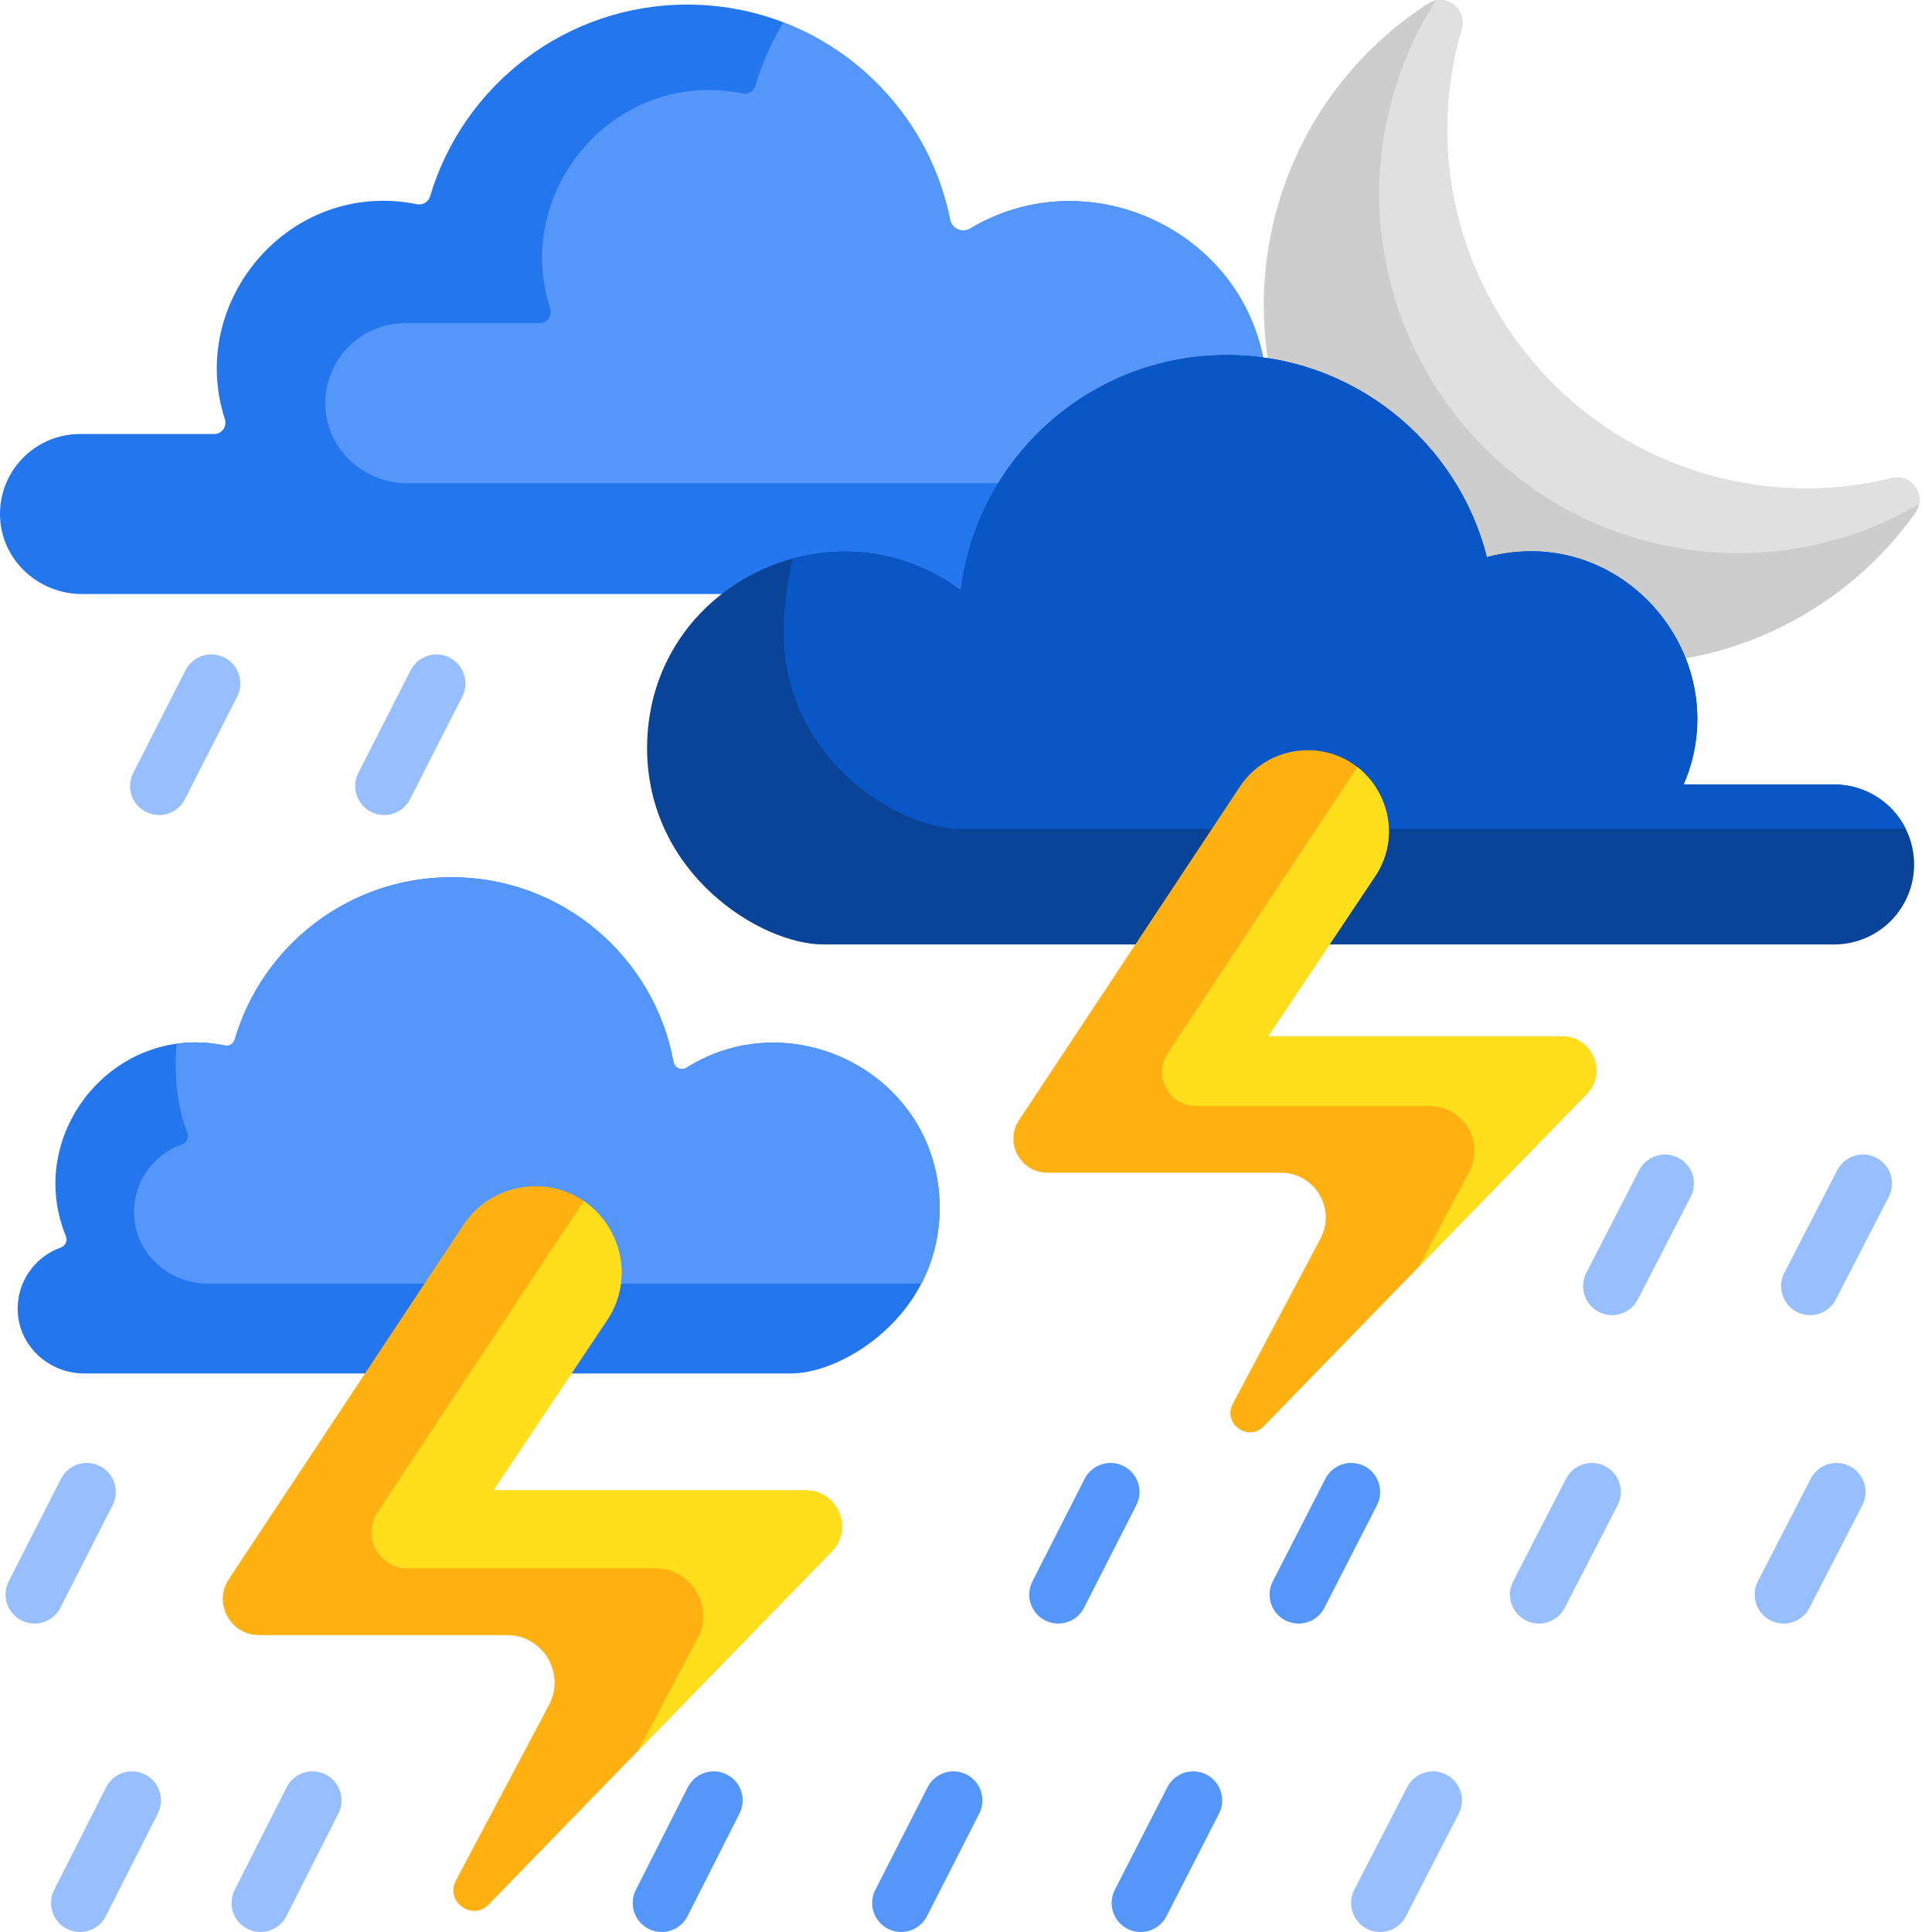 <svg xmlns="http://www.w3.org/2000/svg" xmlns:xlink="http://www.w3.org/1999/xlink" xmlns:svgjs="http://svgjs.com/svgjs" version="1.1" width="512" height="512" x="0" y="0" viewBox="0 0 512 512.001" style="enable-background:new 0 0 512 512" xml:space="preserve" class=""><g><path xmlns="http://www.w3.org/2000/svg" d="m249.016 320.148c0 7.59-1.855 14.281-4.836 20.008-8.055 15.434-24.293 23.824-34.539 23.824h-187.348c-9.168 0-17.07-7.02-17.582-16.188-.449-7.891 4.449-14.715 11.406-17.184 1.227-.43 1.832-1.805 1.34-3.012-9.426-23.055 6.402-47.809 29.336-51.004 4.078-.566 8.371-.453 12.797.469 1.137.246 2.293-.43 2.621-1.555 7.254-24.867 30.227-43.035 57.438-43.035 29.324 0 53.711 21.098 58.832 48.945.297 1.59 2.07 2.418 3.434 1.559 28.289-17.84 67.102 2.008 67.102 37.172zm0 0" fill="#2476ed" data-original="#2476ed" style="" class=""/><path xmlns="http://www.w3.org/2000/svg" d="m249.016 320.148c0 7.59-1.855 14.281-4.836 20.008h-189.211c-10.133 0-18.855-7.742-19.426-17.867-.492-8.719 4.918-16.25 12.59-18.977 1.363-.48 2.031-1.984 1.488-3.316-2.688-6.57-3.516-14.727-2.828-23.402 4.078-.566 8.371-.453 12.797.469 1.137.246 2.293-.43 2.621-1.555 7.254-24.867 30.227-43.035 57.438-43.035 29.324 0 53.711 21.098 58.832 48.945.297 1.59 2.07 2.418 3.434 1.559 28.289-17.84 67.102 2.008 67.102 37.172zm0 0" fill="#5596fb" data-original="#5596fb" style="" class=""/><path xmlns="http://www.w3.org/2000/svg" d="m220.41 411.172-51.344 52.828-39.559 40.707c-4.375 4.508-11.641-.777-8.699-6.332l24.672-46.516c4.469-8.414-1.629-18.555-11.156-18.555h-65.719c-7.613 0-12.16-8.477-7.961-14.828l62.184-93.871c4.23-6.383 11.383-10.227 19.047-10.227 4.898 0 9.262 1.465 12.836 3.914 6.219 4.242 10.031 11.457 10.031 18.996 0 4.254-1.207 8.629-3.895 12.633l-30.133 45.043h82.848c8.445 0 12.727 10.152 6.848 16.207zm0 0" fill="#FFB112" data-original="#f29500" style="" class=""/><path xmlns="http://www.w3.org/2000/svg" d="m220.41 411.172-51.344 52.828 15.82-29.816c4.465-8.422-1.629-18.566-11.16-18.566h-65.715c-7.613 0-12.164-8.473-7.961-14.824l54.66-82.5c6.219 4.242 10.031 11.457 10.031 18.996 0 4.254-1.207 8.629-3.895 12.633l-30.133 45.043h82.848c8.445 0 12.727 10.152 6.848 16.207zm0 0" fill="#FFDF1B" data-original="#ffb52d" style="" class=""/><path xmlns="http://www.w3.org/2000/svg" d="m444.746 306.812c-3.773-1.941-8.406-.461-10.352 3.312l-14.008 27.199c-1.941 3.773-.457 8.406 3.312 10.352 1.129.578 2.328.855 3.516.855 2.785 0 5.473-1.523 6.836-4.168l14.008-27.199c1.941-3.773.461-8.41-3.312-10.352zm0 0" fill="#97bffd" data-original="#97bffd" style=""/><path xmlns="http://www.w3.org/2000/svg" d="m497.227 306.812c-3.773-1.941-8.406-.461-10.352 3.312l-14.008 27.199c-1.941 3.773-.461 8.406 3.312 10.352 1.125.578 2.328.855 3.512.855 2.785 0 5.477-1.523 6.84-4.168l14.008-27.199c1.941-3.773.461-8.41-3.312-10.352zm0 0" fill="#97bffd" data-original="#97bffd" style=""/><path xmlns="http://www.w3.org/2000/svg" d="m297.785 388.531c-3.777-1.922-8.406-.422-10.336 3.359l-13.852 27.199c-1.926 3.781-.418 8.41 3.363 10.336 1.117.566 2.305.836 3.48.836 2.797 0 5.496-1.535 6.852-4.199l13.852-27.195c1.926-3.781.422-8.41-3.359-10.336zm0 0" fill="#5596fb" data-original="#5596fb" style="" class=""/><g xmlns="http://www.w3.org/2000/svg" fill="#97bffd"><path d="m59.496 174.266c-3.781-1.922-8.406-.422-10.336 3.363l-13.852 27.195c-1.926 3.781-.422 8.41 3.359 10.336 1.117.57 2.309.84 3.48.84 2.801 0 5.496-1.535 6.855-4.199l13.852-27.199c1.926-3.781.422-8.41-3.359-10.336zm0 0" fill="#97bffd" data-original="#97bffd" style=""/><path d="m119.156 174.266c-3.781-1.922-8.406-.422-10.336 3.363l-13.852 27.195c-1.926 3.781-.422 8.41 3.363 10.336 1.113.57 2.305.84 3.48.84 2.797 0 5.492-1.535 6.852-4.199l13.852-27.199c1.926-3.781.422-8.41-3.359-10.336zm0 0" fill="#97bffd" data-original="#97bffd" style=""/><path d="m16.004 426.066 13.852-27.199c1.926-3.781.422-8.41-3.359-10.336-3.781-1.922-8.41-.422-10.336 3.359l-13.852 27.199c-1.926 3.781-.422 8.41 3.359 10.336 1.117.57 2.309.84 3.48.84 2.801 0 5.496-1.535 6.855-4.199zm0 0" fill="#97bffd" data-original="#97bffd" style=""/></g><path xmlns="http://www.w3.org/2000/svg" d="m361.578 388.539c-3.781-1.934-8.41-.441-10.344 3.34l-13.93 27.195c-1.934 3.777-.441 8.41 3.336 10.344 1.121.574 2.32.848 3.496.848 2.793 0 5.488-1.527 6.848-4.184l13.93-27.199c1.934-3.777.441-8.406-3.336-10.344zm0 0" fill="#5596fb" data-original="#5596fb" style="" class=""/><path xmlns="http://www.w3.org/2000/svg" d="m425.367 388.547c-3.773-1.941-8.406-.457-10.352 3.312l-14.008 27.199c-1.941 3.773-.457 8.406 3.312 10.352 1.125.578 2.328.855 3.516.855 2.785 0 5.473-1.523 6.836-4.168l14.008-27.199c1.945-3.773.461-8.406-3.312-10.352zm0 0" fill="#97bffd" data-original="#97bffd" style=""/><path xmlns="http://www.w3.org/2000/svg" d="m490.223 388.547c-3.773-1.941-8.406-.457-10.352 3.312l-14.008 27.199c-1.945 3.773-.461 8.406 3.312 10.352 1.125.578 2.328.855 3.512.855 2.785 0 5.477-1.523 6.84-4.168l14.008-27.199c1.941-3.773.461-8.406-3.312-10.352zm0 0" fill="#97bffd" data-original="#97bffd" style=""/><path xmlns="http://www.w3.org/2000/svg" d="m192.605 470.258c-3.789-1.914-8.41-.402-10.328 3.387l-13.773 27.199c-1.918 3.785-.402 8.406 3.383 10.324 1.117.566 2.301.832 3.469.832 2.805 0 5.508-1.543 6.859-4.215l13.773-27.199c1.918-3.785.402-8.41-3.383-10.328zm0 0" fill="#5596fb" data-original="#5596fb" style="" class=""/><path xmlns="http://www.w3.org/2000/svg" d="m86.293 470.258c-3.785-1.914-8.41-.402-10.328 3.387l-13.77 27.199c-1.918 3.785-.402 8.406 3.383 10.324 1.113.566 2.297.832 3.465.832 2.805 0 5.508-1.543 6.863-4.215l13.773-27.199c1.914-3.785.402-8.41-3.387-10.328zm0 0" fill="#97bffd" data-original="#97bffd" style=""/><path xmlns="http://www.w3.org/2000/svg" d="m38.453 470.258c-3.789-1.914-8.41-.402-10.328 3.387l-13.773 27.199c-1.914 3.785-.402 8.406 3.387 10.324 1.113.566 2.297.832 3.465.832 2.805 0 5.508-1.543 6.863-4.215l13.77-27.199c1.918-3.785.402-8.41-3.383-10.328zm0 0" fill="#97bffd" data-original="#97bffd" style=""/><path xmlns="http://www.w3.org/2000/svg" d="m256.16 470.266c-3.781-1.922-8.41-.418-10.336 3.363l-13.852 27.199c-1.926 3.781-.422 8.406 3.359 10.332 1.117.57 2.309.84 3.48.84 2.801 0 5.496-1.535 6.855-4.199l13.852-27.199c1.926-3.781.422-8.406-3.359-10.336zm0 0" fill="#5596fb" data-original="#5596fb" style="" class=""/><path xmlns="http://www.w3.org/2000/svg" d="m319.715 470.273c-3.773-1.93-8.406-.441-10.344 3.34l-13.93 27.199c-1.934 3.777-.441 8.406 3.336 10.344 1.125.574 2.32.844 3.5.844 2.789 0 5.484-1.527 6.844-4.184l13.93-27.199c1.938-3.777.441-8.406-3.336-10.344zm0 0" fill="#5596fb" data-original="#5596fb" style="" class=""/><path xmlns="http://www.w3.org/2000/svg" d="m383.27 470.281c-3.77-1.941-8.406-.457-10.348 3.316l-14.012 27.195c-1.941 3.773-.457 8.41 3.316 10.352 1.125.578 2.324.855 3.512.855 2.785 0 5.473-1.52 6.836-4.168l14.012-27.199c1.941-3.773.457-8.406-3.316-10.352zm0 0" fill="#97bffd" data-original="#97bffd" style=""/><path xmlns="http://www.w3.org/2000/svg" d="m508.582 133.59c-.152.801-.48 1.602-1.012 2.348-21.629 30.41-60.156 46.453-98.781 37.602-50.02-11.465-82.109-61.004-72.02-111.32 5.289-26.352 20.883-47.84 41.66-61.262.688-.438 1.406-.715 2.121-.848 4.078-.812 8.105 3.043 6.793 7.52-15.441 52.707 17.141 107.297 70.012 119.414 15.008 3.445 30 3.125 43.984-.328 4.438-1.094 8.004 2.91 7.242 6.875zm0 0" fill="#cdcdcd" data-original="#f29500" style="" class=""/><path xmlns="http://www.w3.org/2000/svg" d="m508.582 133.59c-20.152 11.773-44.672 16.199-69.211 10.574-50.02-11.453-82.109-61.004-72.016-111.32 2.418-12.027 6.977-23.043 13.195-32.734 4.078-.812 8.105 3.043 6.793 7.52-15.441 52.707 17.141 107.297 70.012 119.414 15.008 3.445 30 3.125 43.984-.328 4.438-1.094 8.004 2.91 7.242 6.875zm0 0" fill="#e0e0e0" data-original="#ffb52d" style="" class=""/><path xmlns="http://www.w3.org/2000/svg" d="m335.777 105.352c0 8.555-1.977 16.148-5.215 22.707-9.344 19.004-29.141 29.363-41.559 29.363h-267.285c-11.492 0-21.281-8.93-21.703-20.41-.441-12.066 9.207-21.996 21.184-21.996h35.551c2.039 0 3.473-1.992 2.844-3.93-10.176-31.258 17.352-63.773 50.902-56.965 1.523.309 3.035-.582 3.477-2.074 8.707-29.387 35.926-50.832 68.141-50.832 8.996 0 17.602 1.668 25.52 4.723 22.402 8.621 39.34 28.27 44.152 52.289.488 2.426 3.219 3.602 5.344 2.332 33.504-20.062 78.648 3.465 78.648 44.793zm0 0" fill="#2476ed" data-original="#2476ed" style="" class=""/><path xmlns="http://www.w3.org/2000/svg" d="m335.777 105.352c0 8.555-1.977 16.148-5.215 22.707h-222.633c-11.492 0-21.285-8.93-21.707-20.414-.441-12.062 9.207-21.996 21.184-21.996h35.555c2.035 0 3.473-1.988 2.84-3.926-10.168-31.258 17.352-63.773 50.902-56.957 1.523.309 3.035-.574 3.477-2.062 1.762-5.953 4.281-11.582 7.453-16.766 22.402 8.621 39.34 28.27 44.152 52.289.488 2.426 3.219 3.602 5.344 2.332 33.504-20.062 78.648 3.465 78.648 44.793zm0 0" fill="#5596fb" data-original="#5596fb" style="" class=""/><path xmlns="http://www.w3.org/2000/svg" d="m507.262 229.094c0 11.711-9.488 21.199-21.199 21.199h-267.805c-16.703 0-46.773-18.738-46.773-52.059 0-25.656 17.398-44.457 38.605-50.215 14.508-3.945 30.801-1.793 44.531 8.422 4.293-35.133 34.23-62.348 70.531-62.348 33.195 0 61.086 22.77 68.883 53.547 36.188-9.582 66.477 27.027 52.152 60.254h39.875c8.301 0 15.492 4.766 18.965 11.723 1.434 2.848 2.234 6.078 2.234 9.477zm0 0" fill="#0a4499" data-original="#0a4499" style=""/><path xmlns="http://www.w3.org/2000/svg" d="m505.027 219.617h-250.57c-16.691 0-46.762-18.738-46.762-52.059 0-6.23.848-12.848 2.395-19.539 14.508-3.945 30.801-1.793 44.531 8.422 4.293-35.133 34.23-62.348 70.531-62.348 33.195 0 61.086 22.77 68.883 53.547 36.188-9.582 66.477 27.027 52.152 60.254h39.875c8.301 0 15.492 4.766 18.965 11.723zm0 0" fill="#0956c6" data-original="#0956c6" style="" class=""/><path xmlns="http://www.w3.org/2000/svg" d="m420.48 289.934-44.457 45.746-41.129 42.316c-4.117 4.242-10.961-.738-8.184-5.965l23.227-43.789c4.199-7.922-1.539-17.469-10.512-17.469h-61.867c-7.172 0-11.453-7.98-7.488-13.957l58.535-88.379c3.984-6.004 10.715-9.621 17.93-9.621 5.133 0 9.641 1.699 13.188 4.477 5.203 4.07 8.348 10.43 8.348 17.082 0 4.016-1.145 8.125-3.668 11.895l-28.371 42.406h77.992c7.953 0 11.988 9.559 6.457 15.258zm0 0" fill="#FFB112" data-original="#f29500" style="" class=""/><path xmlns="http://www.w3.org/2000/svg" d="m420.48 289.934-44.457 45.746 13.32-25.113c4.199-7.93-1.539-17.477-10.516-17.477h-61.863c-7.16 0-11.453-7.973-7.488-13.957l50.246-75.84c5.203 4.07 8.348 10.43 8.348 17.082 0 4.016-1.145 8.125-3.668 11.895l-28.371 42.406h77.992c7.953 0 11.988 9.559 6.457 15.258zm0 0" fill="#FFDF1B" data-original="#ffb52d" style="" class=""/></g></svg>